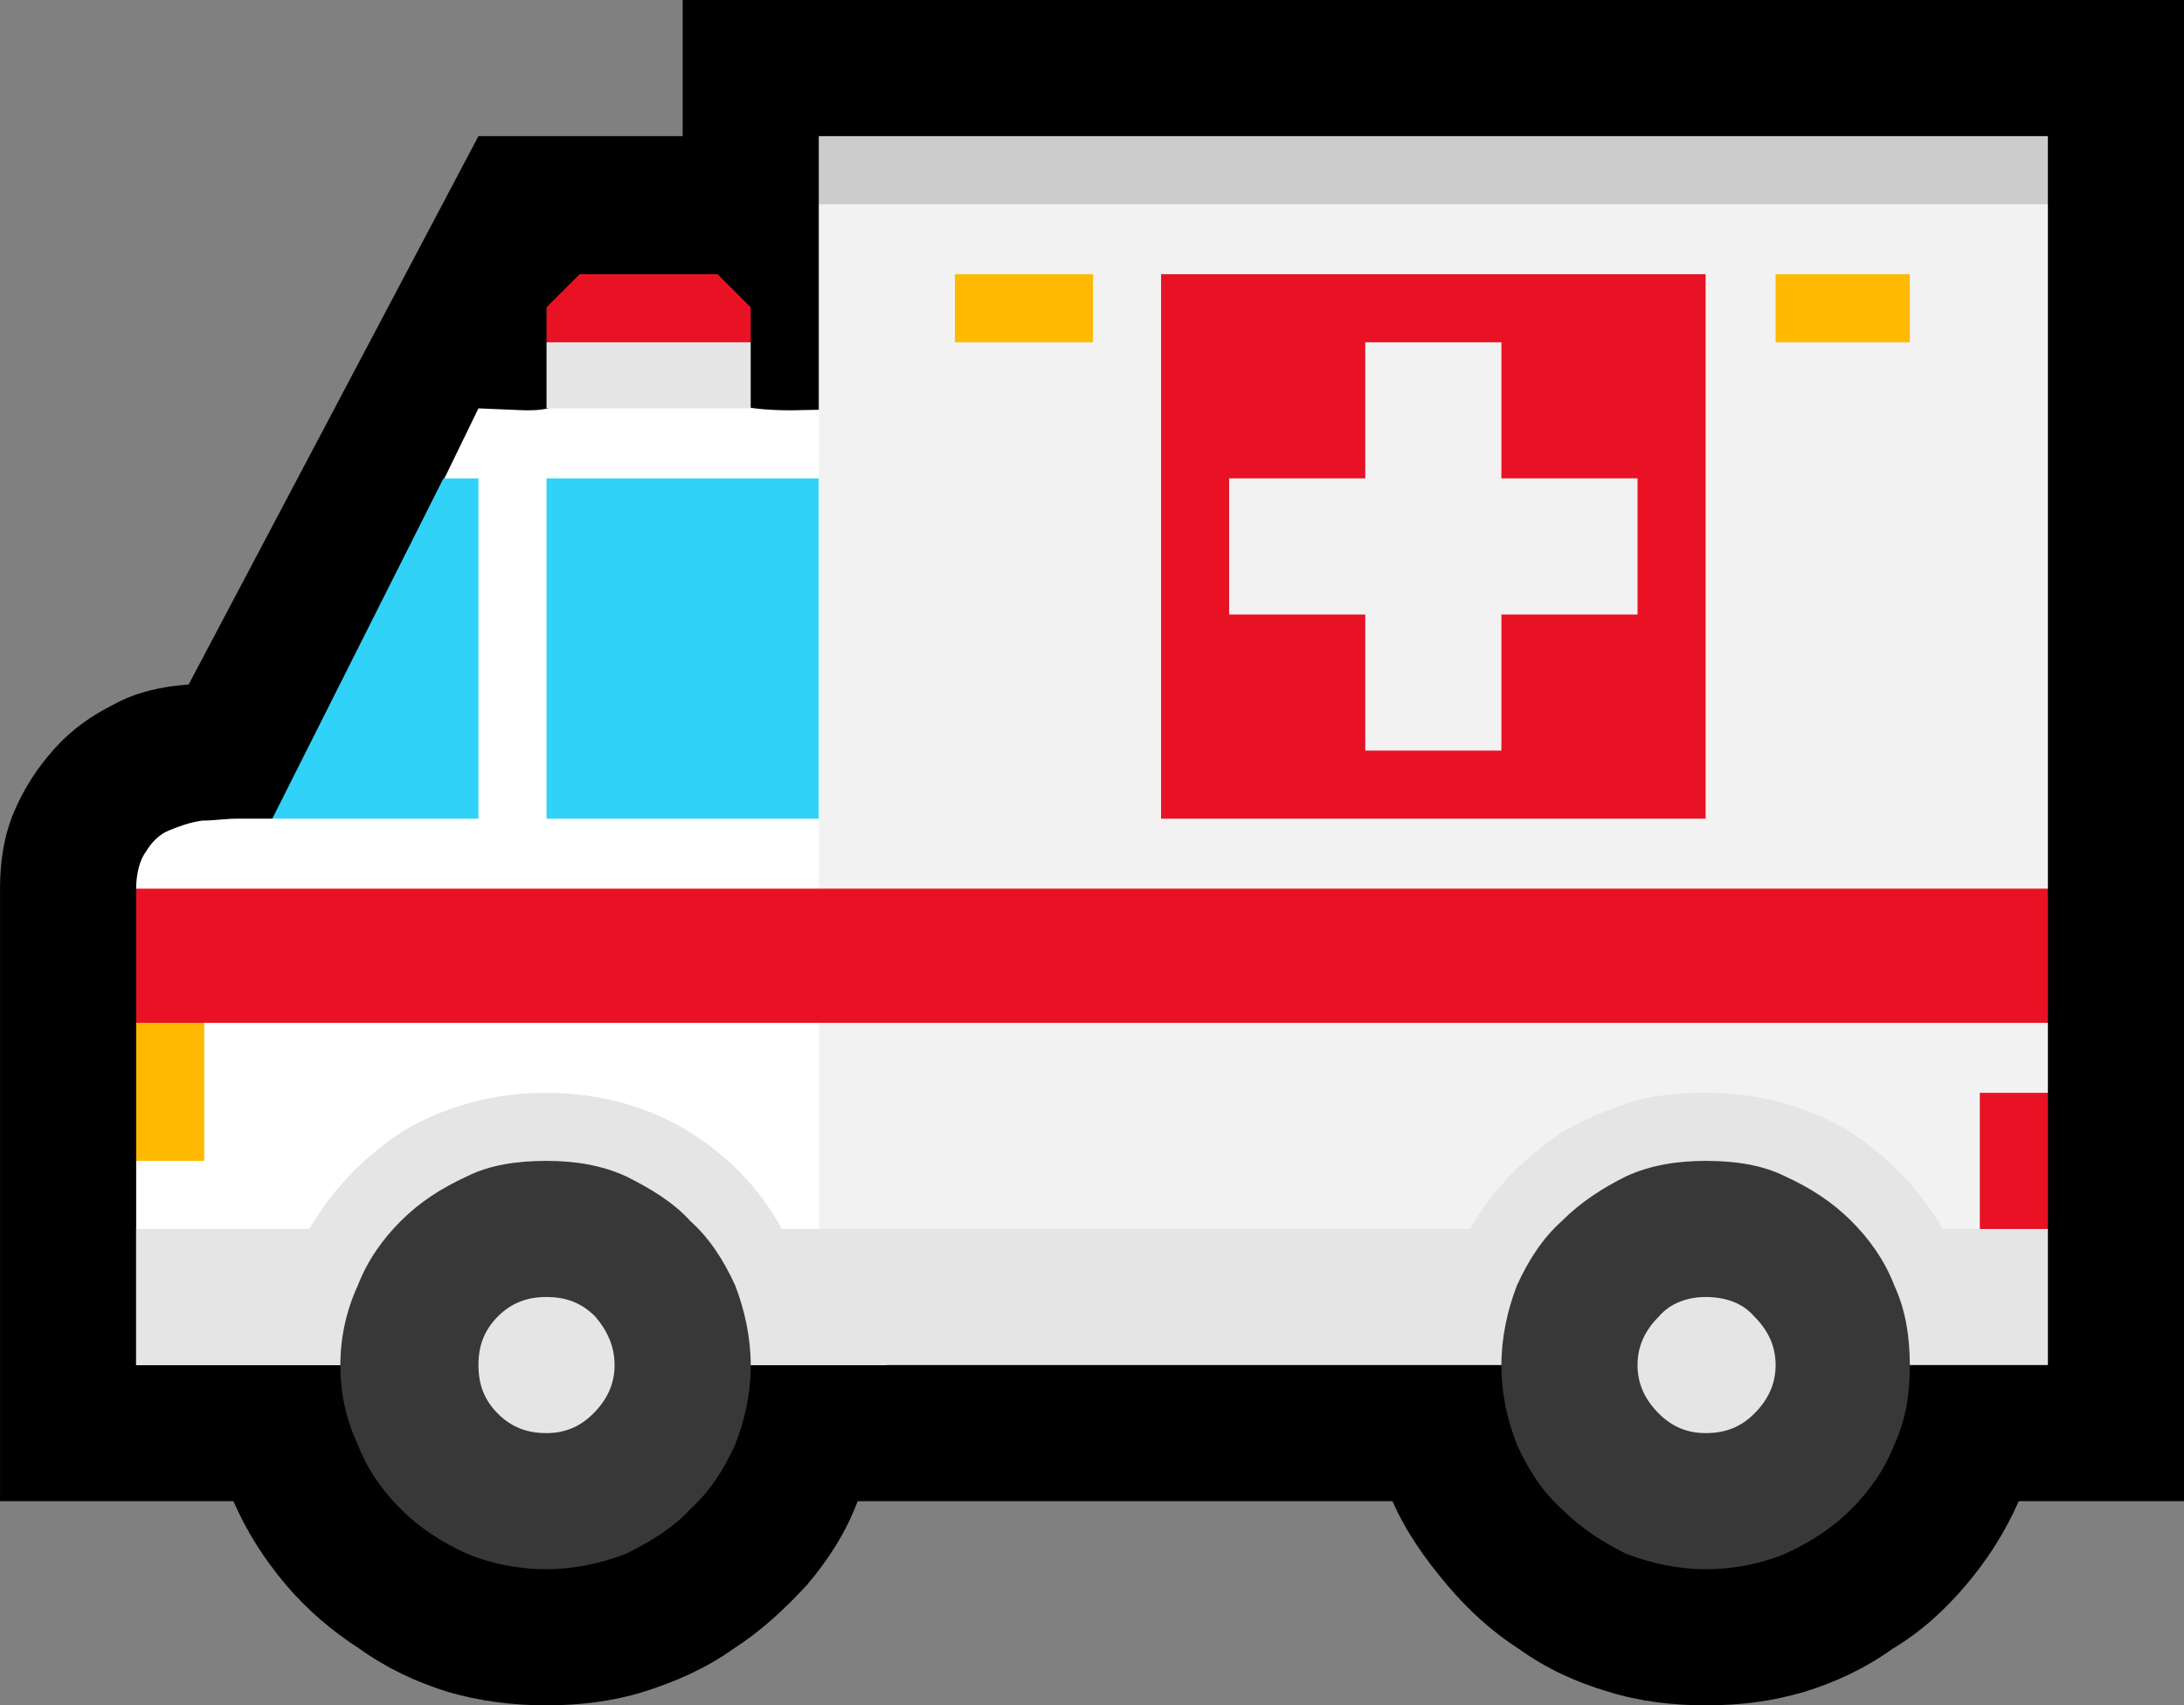 <?xml version="1.0" encoding="UTF-8" standalone="no"?>
<svg
   width="16.845"
   height="13.155"
   viewBox="0 0 16.845 13.155"
   version="1.1"
   xml:space="preserve"
   style="clip-rule:evenodd;fill-rule:evenodd;stroke-linejoin:round;stroke-miterlimit:2"
   id="svg20568"
   sodipodi:docname="emojis.svg"
   xmlns:inkscape="http://www.inkscape.org/namespaces/inkscape"
   xmlns:sodipodi="http://sodipodi.sourceforge.net/DTD/sodipodi-0.dtd"
   xmlns="http://www.w3.org/2000/svg"
   xmlns:svg="http://www.w3.org/2000/svg"><rect x="0" y="0" width="16.845" height="13.155" fill="#808080" stroke="none"/><defs
     id="defs20572" /><sodipodi:namedview
     id="namedview20570"
     pagecolor="#505050"
     bordercolor="#eeeeee"
     borderopacity="1"
     inkscape:pageshadow="0"
     inkscape:pageopacity="0"
     inkscape:pagecheckerboard="0" /><g
     transform="matrix(0.24,0,0,0.24,-660.19,-662.686)"
     id="g20566"><g
       transform="matrix(62.5,0,0,62.5,2742.98,2802.88)"
       id="g13206"><path
         d="M 1.248,-0.667 V 0.105 H 1.163 C 1.156,0.121 1.147,0.135 1.136,0.148 1.125,0.161 1.113,0.172 1.098,0.181 1.084,0.191 1.069,0.198 1.053,0.203 1.036,0.208 1.02,0.21 1.002,0.21 0.985,0.21 0.968,0.208 0.952,0.203 0.935,0.198 0.92,0.191 0.906,0.181 0.892,0.172 0.88,0.161 0.869,0.148 0.858,0.135 0.848,0.121 0.841,0.105 H 0.566 C 0.56,0.121 0.551,0.135 0.54,0.148 0.528,0.161 0.516,0.172 0.502,0.181 0.488,0.191 0.472,0.198 0.456,0.203 0.44,0.208 0.423,0.21 0.406,0.21 0.389,0.21 0.372,0.208 0.355,0.203 0.339,0.198 0.324,0.191 0.31,0.181 0.296,0.172 0.283,0.161 0.272,0.148 0.261,0.135 0.252,0.121 0.245,0.105 H 0.125 V -0.21 c 0,-0.014 0.002,-0.027 0.007,-0.039 0.005,-0.012 0.012,-0.023 0.021,-0.033 0.009,-0.01 0.019,-0.017 0.031,-0.023 0.011,-0.006 0.024,-0.009 0.038,-0.01 l 0.149,-0.282 h 0.105 v -0.07 z"
         style="fill-rule:nonzero"
         id="path13188" /><path
         d="m 0.371,-0.457 0.024,0.001 c 0.004,0 0.01,0 0.015,-0.002 0.006,-0.001 0.012,-0.002 0.017,-0.004 0.006,-0.002 0.012,-0.004 0.017,-0.006 0.005,-0.002 0.011,-0.004 0.015,-0.005 0.013,0.004 0.025,0.008 0.036,0.012 0.012,0.004 0.024,0.005 0.037,0.005 L 0.581,-0.457 V 0.035 H 0.195 V -0.07 L 0.215,-0.105 0.195,-0.14 0.212,-0.177 0.195,-0.21 c 0,-0.008 0.002,-0.015 0.005,-0.019 0.003,-0.005 0.007,-0.009 0.012,-0.011 0.005,-0.002 0.01,-0.004 0.017,-0.005 0.006,0 0.012,-0.001 0.018,-0.001 H 0.265 L 0.353,-0.319 V -0.42 Z"
         style="fill:#ffffff;fill-rule:nonzero"
         id="path13190" /><path
         d="m 0.546,-0.421 v 0.175 H 0.406 V -0.421 Z M 0.371,-0.246 H 0.265 l 0.088,-0.175 h 0.018 z"
         style="fill:#31d2f7;fill-rule:nonzero"
         id="path13192" /><path
         d="M 1.145,0 H 0.546 v -0.562 l 0.018,-0.019 h 0.592 l 0.022,0.019 v 0.352 l -0.019,0.034 0.019,0.035 v 0.036 c 0,0 -10e-4,0.003 -0.002,0.008 C 1.174,-0.093 1.172,-0.087 1.17,-0.08 1.168,-0.072 1.166,-0.065 1.163,-0.056 1.16,-0.048 1.157,-0.04 1.155,-0.032 Z"
         style="fill:#f2f2f2;fill-rule:nonzero"
         id="path13194" /><path
         d="m 1.143,-0.035 0.017,-0.011 0.018,0.011 v 0.07 H 1.071 c 0,0.01 -0.002,0.018 -0.005,0.027 C 1.062,0.07 1.057,0.077 1.051,0.083 1.045,0.09 1.037,0.095 1.029,0.098 1.021,0.102 1.012,0.104 1.002,0.104 0.993,0.104 0.984,0.102 0.976,0.098 0.968,0.095 0.96,0.09 0.954,0.083 0.948,0.077 0.943,0.07 0.939,0.062 0.935,0.053 0.934,0.045 0.934,0.035 H 0.475 c 0,0.01 -0.002,0.018 -0.006,0.027 C 0.466,0.07 0.461,0.077 0.454,0.083 0.448,0.09 0.441,0.095 0.432,0.098 0.424,0.102 0.415,0.104 0.406,0.104 0.396,0.104 0.387,0.102 0.379,0.098 0.371,0.095 0.364,0.09 0.357,0.083 0.351,0.077 0.346,0.07 0.342,0.062 0.339,0.053 0.337,0.045 0.337,0.035 H 0.195 v -0.07 h 0.089 c 0.013,-0.022 0.03,-0.039 0.051,-0.052 0.022,-0.012 0.045,-0.018 0.071,-0.018 0.025,0 0.049,0.006 0.07,0.018 0.022,0.013 0.039,0.03 0.051,0.052 h 0.354 c 0.006,-0.011 0.014,-0.021 0.022,-0.029 0.009,-0.009 0.019,-0.017 0.029,-0.023 0.011,-0.006 0.022,-0.01 0.034,-0.014 0.011,-0.003 0.024,-0.004 0.036,-0.004 0.026,0 0.049,0.006 0.071,0.018 0.021,0.013 0.038,0.03 0.051,0.052 z M 0.511,-0.457 H 0.406 v -0.034 l 0.051,-0.018 0.054,0.018 z"
         style="fill:#e5e5e5;fill-rule:nonzero"
         id="path13196" /><path
         d="m 0.406,-0.07 c 0.014,0 0.028,0.002 0.041,0.008 0.012,0.006 0.024,0.013 0.033,0.023 0.01,0.009 0.017,0.02 0.023,0.033 0.005,0.013 0.008,0.027 0.008,0.041 0,0.015 -0.003,0.028 -0.008,0.041 C 0.497,0.089 0.49,0.1 0.48,0.109 0.471,0.119 0.459,0.126 0.447,0.132 0.434,0.137 0.42,0.14 0.406,0.14 0.391,0.14 0.377,0.137 0.365,0.132 0.352,0.126 0.341,0.119 0.331,0.109 0.322,0.1 0.314,0.089 0.309,0.076 0.303,0.063 0.3,0.05 0.3,0.035 0.3,0.021 0.303,0.007 0.309,-0.006 0.314,-0.019 0.322,-0.03 0.331,-0.039 0.341,-0.049 0.352,-0.056 0.365,-0.062 0.377,-0.068 0.391,-0.07 0.406,-0.07 Z m 0,0.14 C 0.415,0.07 0.423,0.067 0.43,0.06 0.437,0.053 0.441,0.045 0.441,0.035 0.441,0.025 0.437,0.017 0.431,0.01 0.424,0.003 0.416,0 0.406,0 0.396,0 0.388,0.003 0.381,0.01 0.374,0.017 0.371,0.025 0.371,0.035 c 0,0.01 0.003,0.018 0.01,0.025 0.007,0.007 0.015,0.01 0.025,0.01 z m 0.596,-0.14 c 0.015,0 0.029,0.002 0.041,0.008 0.013,0.006 0.024,0.013 0.034,0.023 0.009,0.009 0.017,0.02 0.022,0.033 0.006,0.013 0.008,0.027 0.008,0.041 0,0.015 -0.002,0.028 -0.008,0.041 C 1.094,0.089 1.086,0.1 1.077,0.109 1.067,0.119 1.056,0.126 1.043,0.132 1.031,0.137 1.017,0.14 1.002,0.14 0.988,0.14 0.974,0.137 0.961,0.132 0.949,0.126 0.938,0.119 0.928,0.109 0.918,0.1 0.911,0.089 0.905,0.076 0.9,0.063 0.897,0.05 0.897,0.035 0.897,0.021 0.9,0.007 0.905,-0.006 0.911,-0.019 0.918,-0.03 0.928,-0.039 0.938,-0.049 0.949,-0.056 0.961,-0.062 0.974,-0.068 0.988,-0.07 1.002,-0.07 Z m 0,0.14 C 1.012,0.07 1.02,0.067 1.027,0.06 1.034,0.053 1.038,0.045 1.038,0.035 1.038,0.025 1.034,0.017 1.027,0.01 1.021,0.003 1.012,0 1.002,0 0.993,0 0.984,0.003 0.978,0.01 0.971,0.017 0.967,0.025 0.967,0.035 c 0,0.01 0.004,0.018 0.011,0.025 0.007,0.007 0.015,0.01 0.024,0.01 z"
         style="fill:#383838;fill-rule:nonzero"
         id="path13198" /><rect
         x="0.546"
         y="-0.597"
         width="0.632"
         height="0.035"
         style="fill:#cccccc;fill-rule:nonzero"
         id="rect13200" /><path
         d="M 0.195,-0.141 H 0.23 V -0.07 H 0.195 Z m 0.492,-0.35 H 0.616 v -0.035 h 0.071 z m 0.42,0 H 1.038 v -0.035 h 0.069 z"
         style="fill:#ffb900;fill-rule:nonzero"
         id="path13202" /><path
         d="m 1.002,-0.246 h -0.28 v -0.28 h 0.28 z m 0.176,0.036 v 0.069 H 0.195 V -0.21 Z M 0.967,-0.421 h -0.07 v -0.07 h -0.07 v 0.07 h -0.07 v 0.07 h 0.07 v 0.07 h 0.07 v -0.07 h 0.07 z M 0.511,-0.491 H 0.406 v -0.018 l 0.017,-0.017 h 0.071 l 0.017,0.017 z m 0.632,0.386 h 0.035 v 0.07 H 1.143 Z"
         style="fill:#e81224;fill-rule:nonzero"
         id="path13204" /></g></g></svg>
